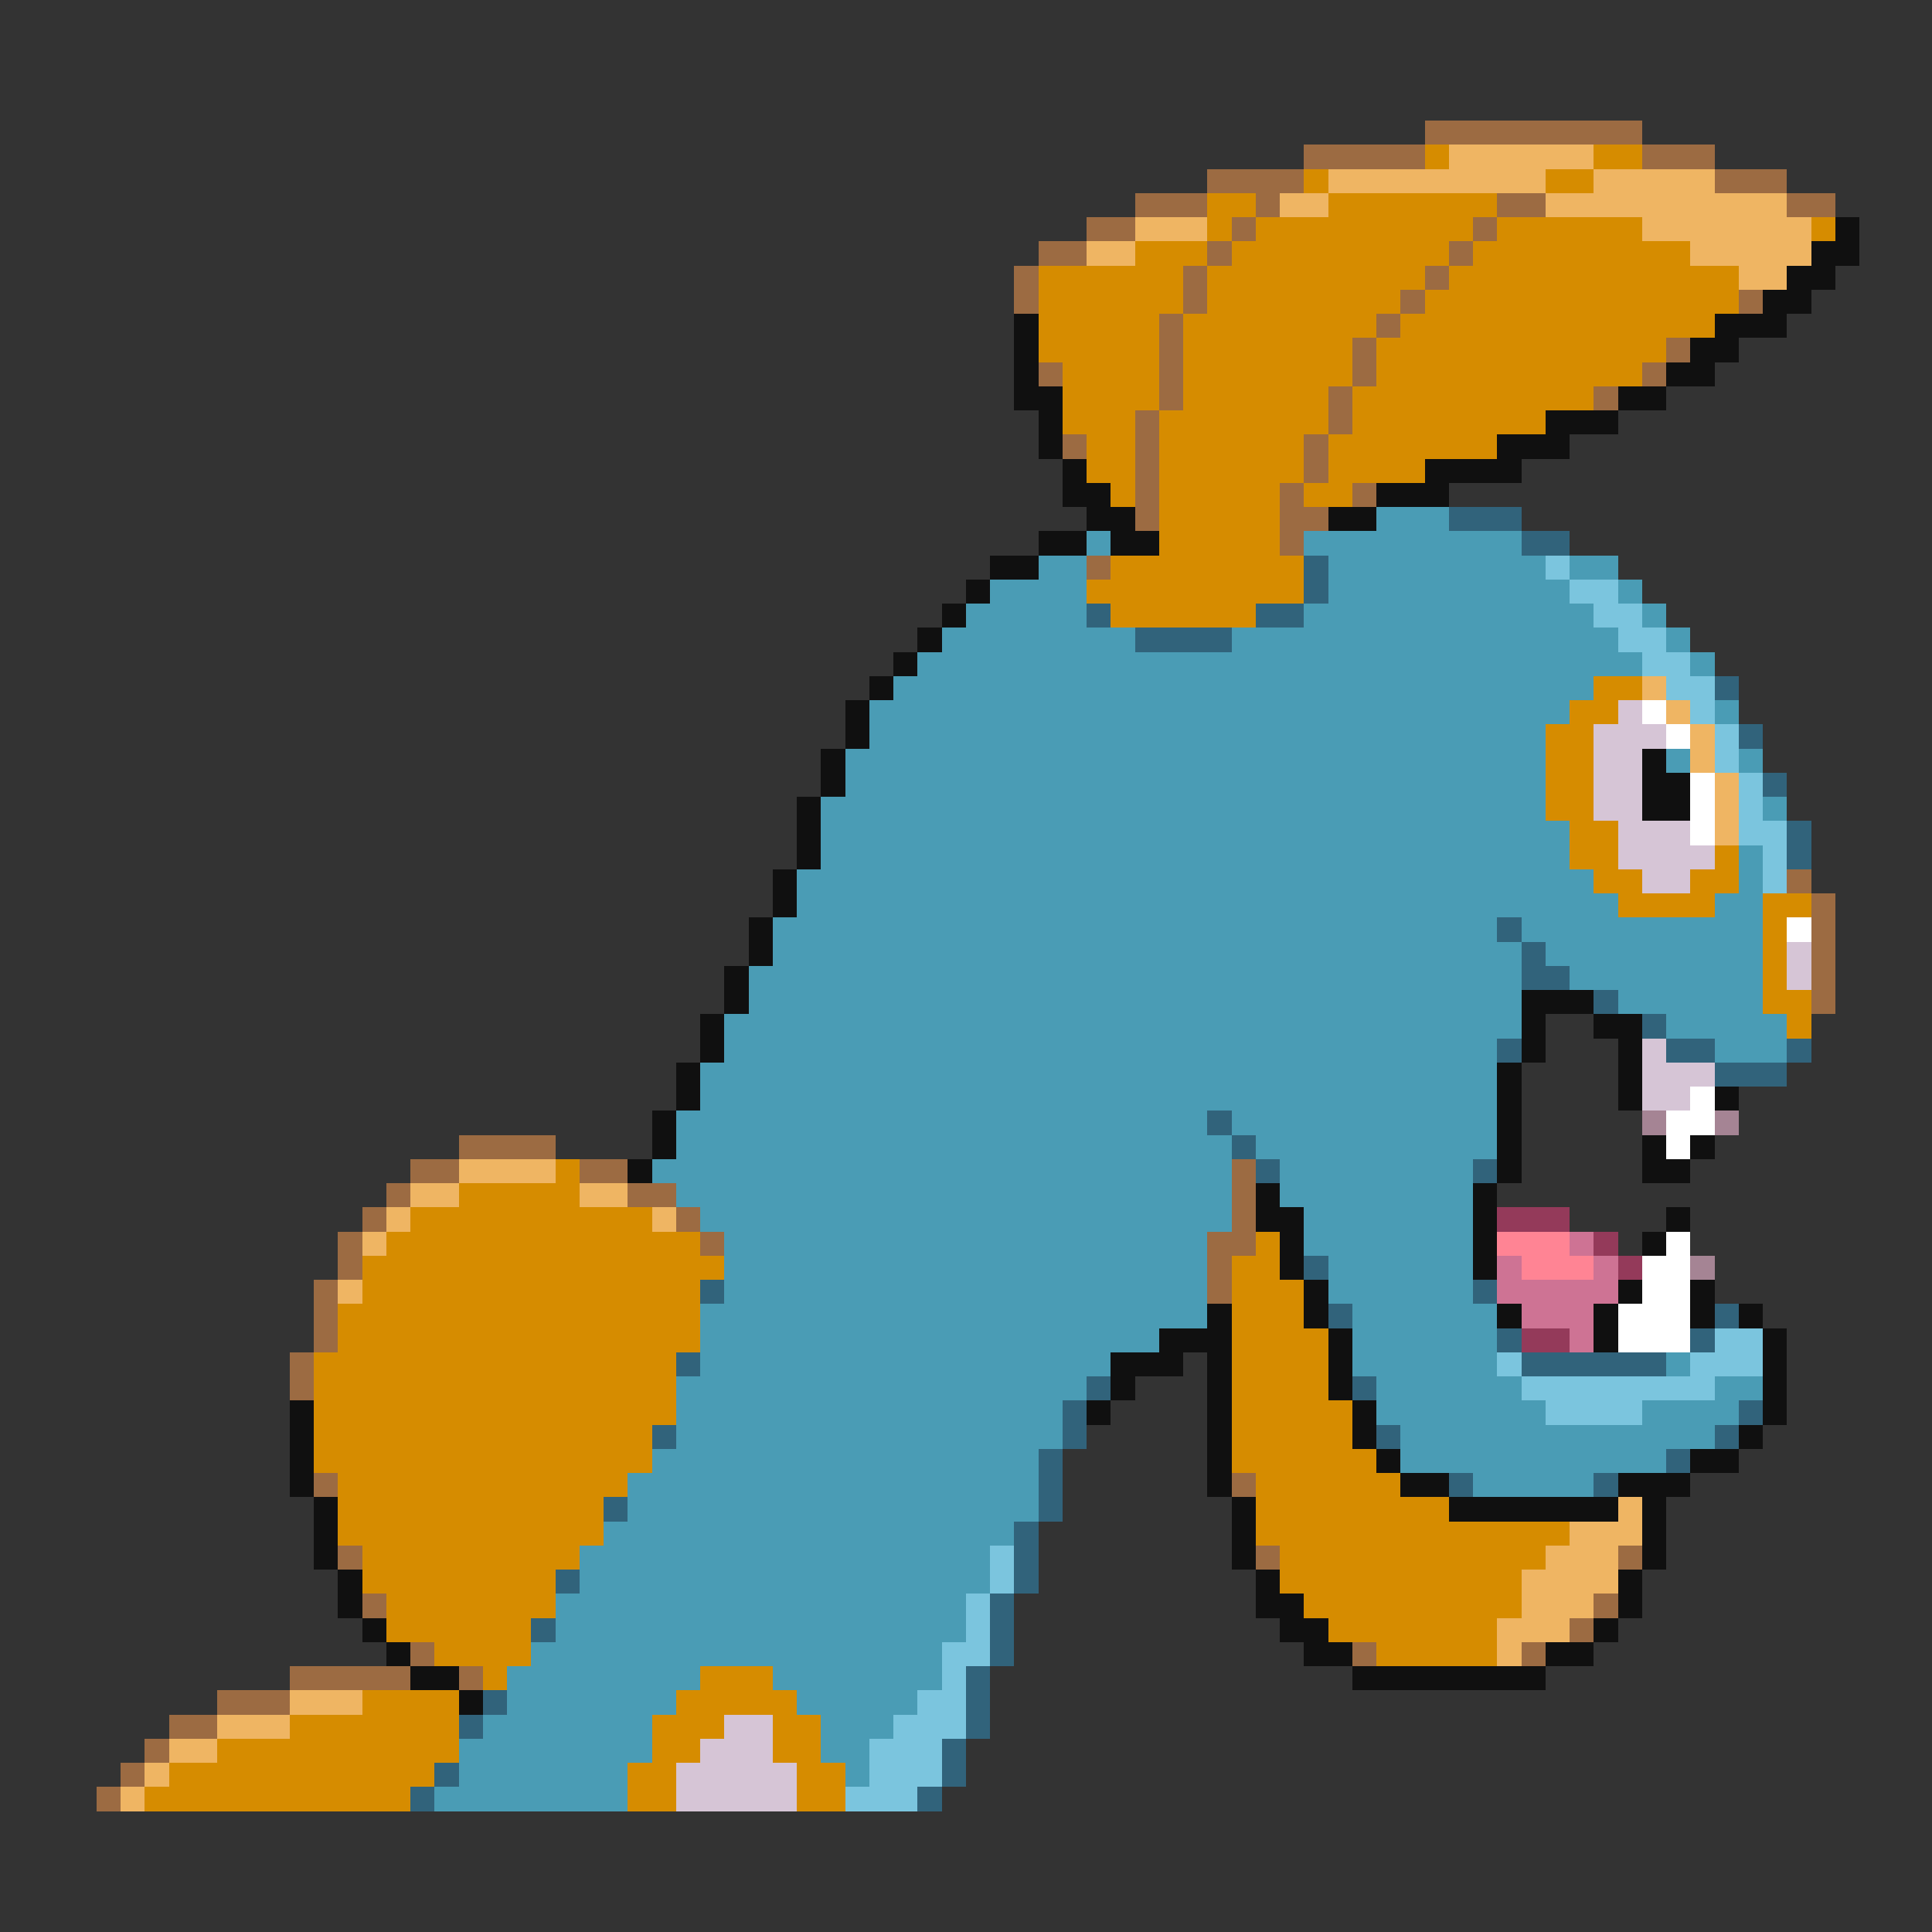 <svg xmlns="http://www.w3.org/2000/svg" viewBox="0 -0.5 80 80" shape-rendering="crispEdges">
<rect x="0" y="-0.5" width="80" height="80" fill="#333333" stroke="none"/>
<path stroke="#9c6b42" d="M59 5h9M54 6h5M68 6h3M50 7h4M71 7h3M47 8h3M52 8h1M62 8h2M74 8h2M45 9h2M51 9h1M61 9h1M43 10h2M50 10h1M60 10h1M42 11h1M49 11h1M59 11h1M42 12h1M49 12h1M58 12h1M72 12h1M48 13h1M57 13h1M48 14h1M56 14h1M69 14h1M43 15h1M48 15h1M56 15h1M68 15h1M48 16h1M55 16h1M66 16h1M47 17h1M55 17h1M44 18h1M47 18h1M54 18h1M47 19h1M54 19h1M47 20h1M53 20h1M56 20h1M47 21h1M53 21h2M53 22h1M45 23h1M74 36h1M75 37h1M75 38h1M75 39h1M75 40h1M75 41h1M19 47h4M17 48h2M24 48h2M51 48h1M16 49h1M26 49h2M51 49h1M15 50h1M28 50h1M51 50h1M14 51h1M29 51h1M50 51h2M14 52h1M50 52h1M13 53h1M50 53h1M13 54h1M13 55h1M12 56h1M12 57h1M13 61h1M51 61h1M14 64h1M52 64h1M67 64h1M15 66h1M66 66h1M65 67h1M17 68h1M56 68h1M63 68h1M12 69h5M19 69h1M9 70h3M7 71h2M6 72h1M5 73h1M4 74h1" />
<path stroke="#d68c00" d="M59 6h1M66 6h2M54 7h1M64 7h2M50 8h2M55 8h7M50 9h1M52 9h9M62 9h6M75 9h1M47 10h3M51 10h9M61 10h9M43 11h6M50 11h9M60 11h12M43 12h6M50 12h8M59 12h13M43 13h5M49 13h8M58 13h13M43 14h5M49 14h7M57 14h12M44 15h4M49 15h7M57 15h11M44 16h4M49 16h6M56 16h10M44 17h3M48 17h7M56 17h8M45 18h2M48 18h6M55 18h7M45 19h2M48 19h6M55 19h4M46 20h1M48 20h5M54 20h2M48 21h5M48 22h5M46 23h8M45 24h9M46 25h6M66 28h2M65 29h2M64 30h2M64 31h2M64 32h2M64 33h2M65 34h2M65 35h2M71 35h1M66 36h2M70 36h2M67 37h4M73 37h2M73 38h1M73 39h1M73 40h1M73 41h2M74 42h1M23 48h1M19 49h5M17 50h10M16 51h13M52 51h1M15 52h15M51 52h2M15 53h14M51 53h3M14 54h15M51 54h3M14 55h15M51 55h4M13 56h15M51 56h4M13 57h15M51 57h4M13 58h15M51 58h5M13 59h14M51 59h5M13 60h14M51 60h6M14 61h12M52 61h6M14 62h11M52 62h8M14 63h11M52 63h13M15 64h9M53 64h11M15 65h8M53 65h10M16 66h7M54 66h9M16 67h6M55 67h7M18 68h4M57 68h5M20 69h1M29 69h3M15 70h4M28 70h5M12 71h7M27 71h3M32 71h2M9 72h10M27 72h2M32 72h2M7 73h11M26 73h2M33 73h2M6 74h11M26 74h2M33 74h2" />
<path stroke="#efb563" d="M60 6h6M55 7h9M66 7h5M53 8h2M64 8h10M47 9h3M68 9h7M45 10h2M70 10h5M72 11h2M68 28h1M69 29h1M70 30h1M70 31h1M71 32h1M71 33h1M71 34h1M19 48h4M17 49h2M24 49h2M16 50h1M27 50h1M15 51h1M14 53h1M67 62h1M65 63h3M64 64h3M63 65h4M63 66h3M62 67h3M62 68h1M12 70h3M9 71h3M7 72h2M6 73h1M5 74h1" />
<path stroke="#101010" d="M76 9h1M75 10h2M74 11h2M73 12h2M42 13h1M71 13h3M42 14h1M70 14h2M42 15h1M69 15h2M42 16h2M67 16h2M43 17h1M64 17h3M43 18h1M62 18h3M44 19h1M59 19h4M44 20h2M57 20h3M45 21h2M55 21h2M43 22h2M46 22h2M41 23h2M40 24h1M39 25h1M38 26h1M37 27h1M36 28h1M35 29h1M35 30h1M34 31h1M68 31h1M34 32h1M68 32h2M33 33h1M68 33h2M33 34h1M33 35h1M32 36h1M32 37h1M31 38h1M31 39h1M30 40h1M30 41h1M63 41h3M29 42h1M63 42h1M66 42h2M29 43h1M63 43h1M67 43h1M28 44h1M62 44h1M67 44h1M28 45h1M62 45h1M67 45h1M71 45h1M27 46h1M62 46h1M27 47h1M62 47h1M68 47h1M70 47h1M26 48h1M62 48h1M68 48h2M52 49h1M61 49h1M52 50h2M61 50h1M69 50h1M53 51h1M61 51h1M68 51h1M53 52h1M61 52h1M54 53h1M67 53h1M70 53h1M50 54h1M54 54h1M62 54h1M66 54h1M70 54h1M72 54h1M48 55h3M55 55h1M66 55h1M73 55h1M46 56h3M50 56h1M55 56h1M73 56h1M46 57h1M50 57h1M55 57h1M73 57h1M12 58h1M45 58h1M50 58h1M56 58h1M73 58h1M12 59h1M50 59h1M56 59h1M72 59h1M12 60h1M50 60h1M57 60h1M70 60h2M12 61h1M50 61h1M58 61h2M67 61h3M13 62h1M51 62h1M60 62h7M68 62h1M13 63h1M51 63h1M68 63h1M13 64h1M51 64h1M68 64h1M14 65h1M52 65h1M67 65h1M14 66h1M52 66h2M67 66h1M15 67h1M53 67h2M66 67h1M16 68h1M54 68h2M64 68h2M17 69h2M56 69h8M19 70h1" />
<path stroke="#4a9cb5" d="M57 21h3M45 22h1M54 22h9M43 23h2M55 23h9M65 23h2M41 24h4M55 24h10M67 24h1M40 25h5M54 25h12M68 25h1M39 26h8M51 26h16M69 26h1M38 27h30M70 27h1M37 28h29M36 29h29M71 29h1M36 30h28M35 31h29M69 31h1M72 31h1M35 32h29M34 33h30M73 33h1M34 34h31M34 35h31M72 35h1M33 36h33M72 36h1M33 37h34M71 37h2M32 38h30M63 38h10M32 39h31M64 39h9M31 40h32M65 40h8M31 41h32M67 41h6M30 42h33M69 42h5M30 43h32M71 43h3M29 44h33M29 45h33M28 46h22M51 46h11M28 47h23M52 47h10M27 48h24M53 48h8M28 49h23M53 49h8M29 50h22M54 50h7M30 51h20M54 51h7M30 52h20M55 52h6M30 53h20M55 53h6M29 54h21M56 54h6M29 55h19M56 55h6M29 56h17M56 56h6M69 56h1M28 57h17M57 57h6M71 57h2M28 58h16M57 58h7M68 58h4M28 59h16M58 59h13M27 60h16M58 60h11M26 61h17M61 61h5M26 62h17M25 63h17M24 64h17M24 65h17M23 66h17M23 67h17M22 68h17M21 69h8M32 69h7M21 70h7M33 70h5M20 71h7M34 71h3M19 72h8M34 72h2M19 73h7M35 73h1M18 74h8" />
<path stroke="#31637b" d="M60 21h3M63 22h2M54 23h1M54 24h1M45 25h1M52 25h2M47 26h4M71 28h1M72 30h1M73 32h1M74 34h1M74 35h1M62 38h1M63 39h1M63 40h2M66 41h1M68 42h1M62 43h1M69 43h2M74 43h1M71 44h3M50 46h1M51 47h1M52 48h1M61 48h1M54 52h1M29 53h1M61 53h1M55 54h1M71 54h1M62 55h1M70 55h1M28 56h1M63 56h6M45 57h1M56 57h1M44 58h1M72 58h1M27 59h1M44 59h1M57 59h1M71 59h1M43 60h1M69 60h1M43 61h1M60 61h1M66 61h1M25 62h1M43 62h1M42 63h1M42 64h1M23 65h1M42 65h1M41 66h1M22 67h1M41 67h1M41 68h1M40 69h1M20 70h1M40 70h1M19 71h1M40 71h1M39 72h1M18 73h1M39 73h1M17 74h1M38 74h1" />
<path stroke="#7bc5de" d="M64 23h1M65 24h2M66 25h2M67 26h2M68 27h2M69 28h2M70 29h1M71 30h1M71 31h1M72 32h1M72 33h1M72 34h2M73 35h1M73 36h1M71 55h2M62 56h1M70 56h3M63 57h8M64 58h4M41 64h1M41 65h1M40 66h1M40 67h1M39 68h2M39 69h1M38 70h2M37 71h3M36 72h3M36 73h3M35 74h3" />
<path stroke="#d6c5d6" d="M67 29h1M66 30h3M66 31h2M66 32h2M66 33h2M67 34h3M67 35h4M68 36h2M74 39h1M74 40h1M68 43h1M68 44h3M68 45h2M30 71h2M29 72h3M28 73h5M28 74h5" />
<path stroke="#ffffff" d="M68 29h1M69 30h1M70 32h1M70 33h1M70 34h1M74 38h1M70 45h1M69 46h2M69 47h1M69 51h1M68 52h2M68 53h2M67 54h3M67 55h3" />
<path stroke="#a58494" d="M68 46h1M71 46h1M70 52h1" />
<path stroke="#943a5a" d="M62 50h3M66 51h1M67 52h1M63 55h2" />
<path stroke="#ff8494" d="M62 51h3M63 52h3" />
<path stroke="#ce7394" d="M65 51h1M62 52h1M66 52h1M62 53h5M63 54h3M65 55h1" />
</svg>
